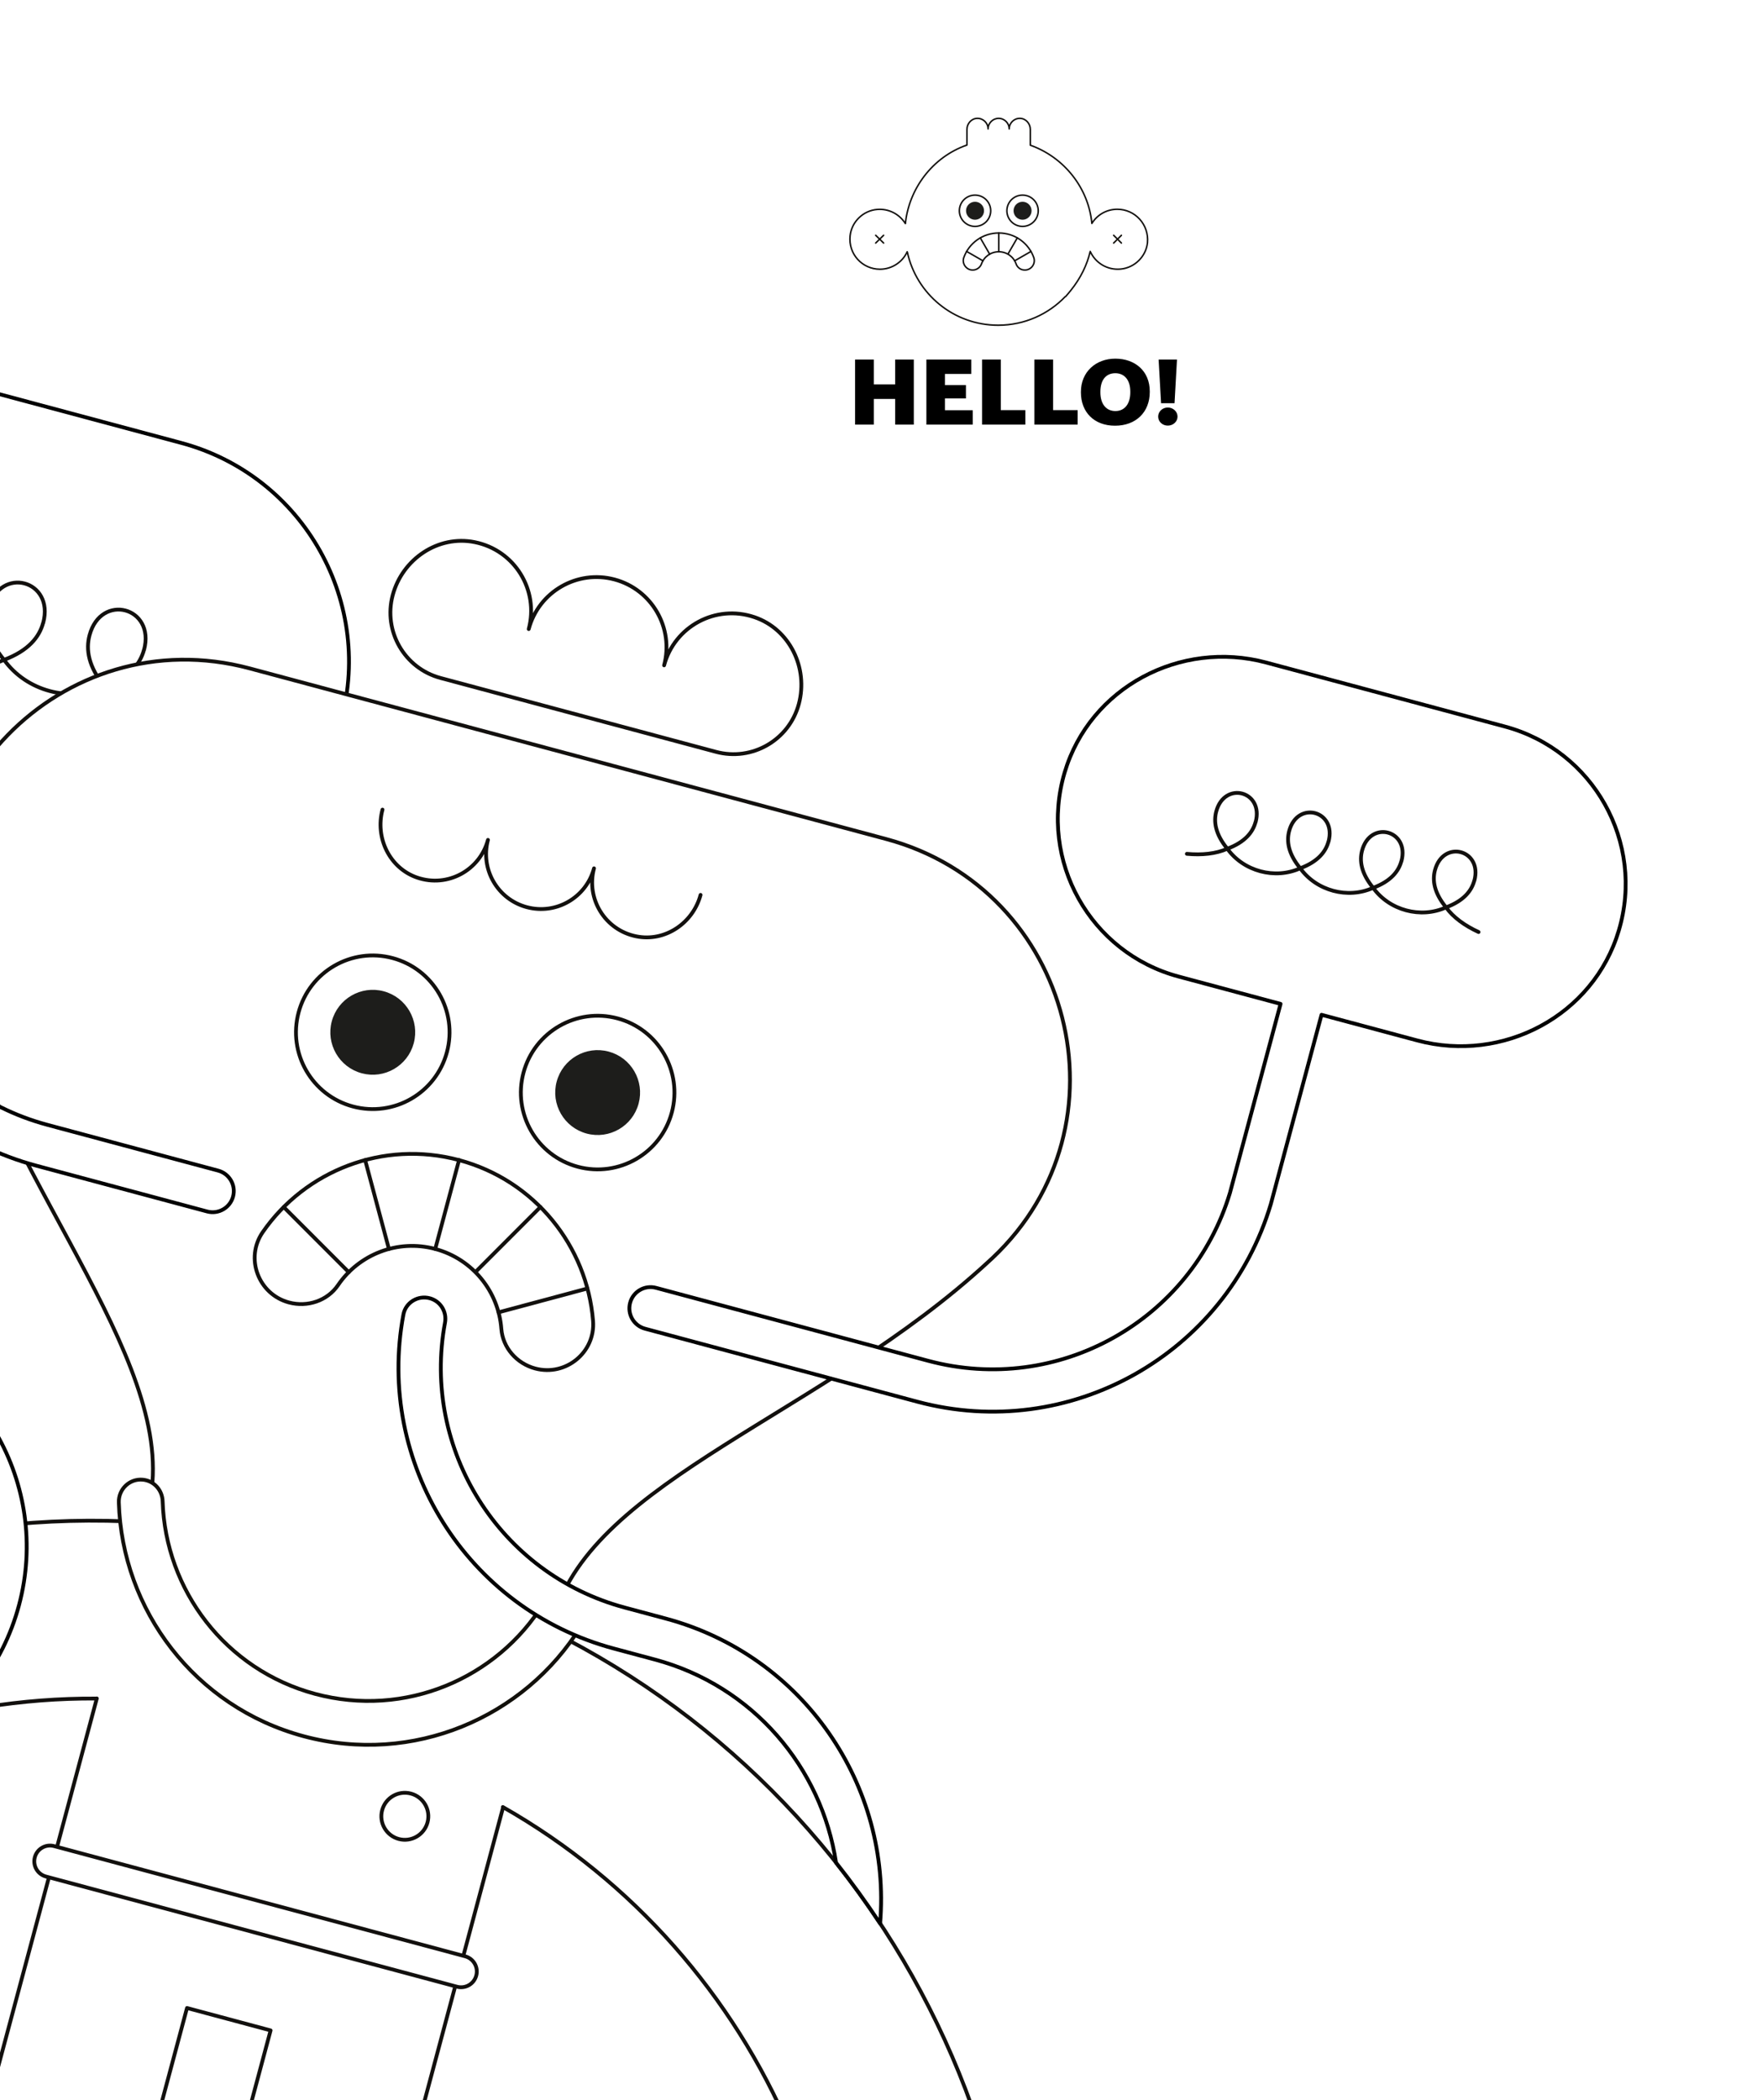 <svg width="465" height="554" viewBox="0 0 465 554" fill="none" xmlns="http://www.w3.org/2000/svg">
<rect x="0" y="0" width="465" height="554" fill="#808080" stroke="none"/>
<g clip-path="url(#clip0)">
<rect width="465" height="554" fill="white"/>
<path d="M-34.337 218.523L15.689 231.928C47.134 240.354 80.327 222.824 89.596 191.606C99.221 159.226 80.223 125.507 47.811 116.822L-142.624 65.795C-174.068 57.37 -207.262 74.899 -216.546 106.091C-226.191 138.465 -207.172 172.19 -174.761 180.875C-147.885 188.076 -95.595 202.088 -45.136 215.608" fill="white"/>
<path d="M-34.337 218.523L15.689 231.928C47.134 240.354 80.327 222.824 89.596 191.606C99.221 159.226 80.223 125.507 47.811 116.822L-142.624 65.795C-174.068 57.37 -207.262 74.899 -216.546 106.091C-226.191 138.465 -207.172 172.19 -174.761 180.875C-147.885 188.076 -95.595 202.088 -45.136 215.608" stroke="black" stroke-miterlimit="10" stroke-linecap="round" stroke-linejoin="round"/>
<path d="M39.544 190.149C34.57 187.89 30.322 184.811 27.695 181.196L27.675 181.19L27.695 181.196C23.299 175.871 22.621 171.322 23.63 167.556C26.646 156.3 41.042 160.113 38.015 171.411L37.994 171.405C36.985 175.171 34.129 178.751 27.654 181.185L27.675 181.19L27.654 181.185C18.442 185.355 6.98 182.284 1.087 174.066L1.067 174.06L1.087 174.066C-3.309 168.741 -3.987 164.193 -2.978 160.427C0.038 149.17 14.434 152.983 11.406 164.281L11.386 164.276C10.377 168.041 7.521 171.621 1.046 174.055L1.067 174.06L1.046 174.055C-8.166 178.225 -19.628 175.154 -25.521 166.936L-25.542 166.931L-25.521 166.936C-29.917 161.612 -30.595 157.063 -29.586 153.297C-26.57 142.041 -12.175 145.854 -15.202 157.151L-15.222 157.146C-16.231 160.912 -19.087 164.492 -25.562 166.925L-25.542 166.931L-25.562 166.925C-34.774 171.096 -46.237 168.024 -52.129 159.807L-52.15 159.801L-52.129 159.807C-56.526 154.482 -57.203 149.933 -56.194 146.167C-53.178 134.911 -38.783 138.724 -41.81 150.022L-41.831 150.016C-42.84 153.782 -45.696 157.362 -52.171 159.796L-52.15 159.801L-52.171 159.796C-53.196 160.249 -54.267 160.623 -55.43 160.929C-62.879 162.882 -71.007 160.703 -76.502 155.283C-77.336 154.442 -78.096 153.577 -78.758 152.671L-78.779 152.666L-78.758 152.671C-83.154 147.347 -83.832 142.798 -82.823 139.032C-79.807 127.776 -65.412 131.589 -68.439 142.887L-68.459 142.881C-69.468 146.647 -72.324 150.227 -78.799 152.66L-78.779 152.666L-78.799 152.66C-88.011 156.831 -99.474 153.76 -105.366 145.542L-105.387 145.536L-105.366 145.542C-109.763 140.217 -110.441 135.668 -109.432 131.903C-106.415 120.646 -92.02 124.459 -95.047 135.757L-95.068 135.751C-96.077 139.517 -98.933 143.097 -105.408 145.531L-105.387 145.536L-105.408 145.531C-114.62 149.701 -126.082 146.63 -131.975 138.412L-131.995 138.407L-131.975 138.412C-136.371 133.088 -137.049 128.539 -136.04 124.773C-133.024 113.516 -118.628 117.33 -121.655 128.627L-121.676 128.622C-122.685 132.388 -125.541 135.967 -132.016 138.401L-131.995 138.407L-132.016 138.401C-141.228 142.572 -152.69 139.5 -158.583 131.282L-158.604 131.277L-158.583 131.282C-162.979 125.958 -163.657 121.409 -162.648 117.643C-159.632 106.387 -145.236 110.2 -148.263 121.498L-148.284 121.492C-149.293 125.258 -152.149 128.838 -158.624 131.271L-158.604 131.277L-158.624 131.271C-162.691 133.115 -167.925 133.632 -173.363 133.101" fill="white"/>
<path d="M39.544 190.149C34.57 187.89 30.322 184.811 27.695 181.196L27.675 181.19L27.695 181.196C23.299 175.871 22.621 171.322 23.63 167.556C26.646 156.3 41.042 160.113 38.015 171.411L37.994 171.405C36.985 175.171 34.129 178.751 27.654 181.185L27.675 181.19L27.654 181.185C18.442 185.355 6.98 182.284 1.087 174.066L1.067 174.06L1.087 174.066C-3.309 168.741 -3.987 164.193 -2.978 160.427C0.038 149.17 14.434 152.983 11.406 164.281L11.386 164.276C10.377 168.041 7.521 171.621 1.046 174.055L1.067 174.06L1.046 174.055C-8.166 178.225 -19.628 175.154 -25.521 166.936L-25.542 166.931L-25.521 166.936C-29.917 161.612 -30.595 157.063 -29.586 153.297C-26.57 142.041 -12.175 145.854 -15.202 157.151L-15.222 157.146C-16.231 160.912 -19.087 164.492 -25.562 166.925L-25.542 166.931L-25.562 166.925C-34.774 171.096 -46.237 168.024 -52.129 159.807L-52.15 159.801L-52.129 159.807C-56.526 154.482 -57.203 149.933 -56.194 146.167C-53.178 134.911 -38.783 138.724 -41.81 150.022L-41.831 150.016C-42.84 153.782 -45.696 157.362 -52.171 159.796L-52.15 159.801L-52.171 159.796C-53.196 160.249 -54.267 160.623 -55.43 160.929C-62.879 162.882 -71.007 160.703 -76.502 155.283C-77.336 154.442 -78.096 153.577 -78.758 152.671L-78.779 152.666L-78.758 152.671C-83.154 147.347 -83.832 142.798 -82.823 139.032C-79.807 127.776 -65.412 131.589 -68.439 142.887L-68.459 142.881C-69.468 146.647 -72.324 150.227 -78.799 152.66L-78.779 152.666L-78.799 152.66C-88.011 156.831 -99.474 153.76 -105.366 145.542L-105.387 145.536L-105.366 145.542C-109.763 140.217 -110.441 135.668 -109.432 131.903C-106.415 120.646 -92.02 124.459 -95.047 135.757L-95.068 135.751C-96.077 139.517 -98.933 143.097 -105.408 145.531L-105.387 145.536L-105.408 145.531C-114.62 149.701 -126.082 146.63 -131.975 138.412L-131.995 138.407L-131.975 138.412C-136.371 133.088 -137.049 128.539 -136.04 124.773C-133.024 113.516 -118.628 117.33 -121.655 128.627L-121.676 128.622C-122.685 132.388 -125.541 135.967 -132.016 138.401L-131.995 138.407L-132.016 138.401C-141.228 142.572 -152.69 139.5 -158.583 131.282L-158.604 131.277L-158.583 131.282C-162.979 125.958 -163.657 121.409 -162.648 117.643C-159.632 106.387 -145.236 110.2 -148.263 121.498L-148.284 121.492C-149.293 125.258 -152.149 128.838 -158.624 131.271L-158.604 131.277L-158.624 131.271C-162.691 133.115 -167.925 133.632 -173.363 133.101" stroke="#12100E" stroke-miterlimit="10" stroke-linecap="round" stroke-linejoin="round"/>
<path d="M145.185 430.128C238.991 476.879 290.144 584.611 261.961 689.788L243.159 759.962L197.844 747.82L216.647 677.646C238.086 597.636 201.51 515.757 132.702 476.631L132.768 476.715C132.768 476.715 31.497 854.993 32.362 851.763L-10.256 840.343L71.412 535.552L49.352 529.641L-32.316 834.432L-74.935 823.012C-75.839 826.387 25.553 447.986 25.553 447.986L25.501 448.017C-53.631 447.502 -126.261 500.098 -147.705 580.129L-166.508 650.302L-211.761 638.177L-192.958 568.003C-164.776 462.826 -66.61 395.104 38.004 401.52L38.056 401.49L38.138 401.512L39.131 397.807C48.243 361.496 4.391 316.155 -13.263 259.394C-13.405 258.937 -13.542 258.459 -13.684 258.002C-28.391 209.089 16.537 163.075 65.885 176.298L233.828 221.298C283.134 234.51 299.089 296.792 261.943 331.79C261.585 332.135 261.208 332.475 260.83 332.815C217.186 373.129 156.539 390.47 146.248 426.487L145.256 430.192" fill="white"/>
<path d="M145.185 430.128C238.991 476.879 290.144 584.611 261.961 689.788L243.159 759.962L197.844 747.82L216.647 677.646C238.086 597.636 201.51 515.757 132.702 476.631L132.768 476.715C132.768 476.715 31.497 854.993 32.362 851.763L-10.256 840.343L71.412 535.552L49.352 529.641L-32.316 834.432L-74.935 823.012C-75.839 826.387 25.553 447.986 25.553 447.986L25.501 448.017C-53.631 447.502 -126.261 500.098 -147.705 580.129L-166.508 650.302L-211.761 638.177L-192.958 568.003C-164.776 462.826 -66.61 395.104 38.004 401.52L38.056 401.49L38.138 401.512L39.131 397.807C48.243 361.496 4.391 316.155 -13.263 259.394C-13.405 258.937 -13.542 258.459 -13.684 258.002C-28.391 209.089 16.537 163.075 65.885 176.298L233.828 221.298C283.134 234.51 299.089 296.792 261.943 331.79C261.585 332.135 261.208 332.475 260.83 332.815C217.186 373.129 156.539 390.47 146.248 426.487L145.256 430.192" stroke="#12100E" stroke-miterlimit="10" stroke-linecap="round" stroke-linejoin="round"/>
<path d="M210.815 185.687C213.363 176.179 208.409 165.941 199.087 162.782C188.856 159.313 178.002 165.249 175.256 175.497C177.898 165.64 172.037 155.49 162.18 152.848C152.323 150.207 142.173 156.067 139.532 165.925C142.283 155.656 135.846 145.108 125.251 142.997C115.599 141.073 106.189 147.462 103.642 156.97C101.089 166.497 106.738 176.282 116.266 178.835L188.95 198.311C198.478 200.864 208.262 195.215 210.815 185.687Z" fill="white" stroke="#12100E" stroke-miterlimit="10" stroke-linecap="round" stroke-linejoin="round"/>
<path d="M150.844 420.617C148.136 419.362 144.992 420.394 143.43 422.931C131.143 442.776 106.881 453.148 83.174 446.796C59.468 440.444 43.637 419.351 42.924 396.001C42.84 393.023 40.612 390.551 37.661 390.29C34.193 389.978 31.257 392.786 31.359 396.276C32.189 424.621 51.391 450.256 80.18 457.97C108.97 465.684 138.416 453.084 153.308 428.953C155.141 425.981 154.002 422.081 150.844 420.617Z" fill="white" stroke="#12100B" stroke-miterlimit="10" stroke-linecap="round" stroke-linejoin="round"/>
<path d="M12.127 494.964L120.598 524.029C122.82 524.624 125.09 523.314 125.686 521.091C126.281 518.869 124.971 516.599 122.748 516.003L14.278 486.939C12.056 486.343 9.785 487.654 9.19 489.876C8.594 492.099 9.905 494.369 12.127 494.964Z" fill="white" stroke="#12100E" stroke-miterlimit="10" stroke-linecap="round" stroke-linejoin="round"/>
<path d="M105.234 485.063C108.541 485.949 111.941 483.986 112.827 480.679C113.713 477.371 111.75 473.972 108.443 473.086C105.136 472.2 101.736 474.162 100.85 477.47C99.964 480.777 101.927 484.176 105.234 485.063Z" fill="white" stroke="#12100E" stroke-miterlimit="10" stroke-linecap="round" stroke-linejoin="round"/>
<path d="M93.129 291.85C103.938 294.746 115.048 288.332 117.944 277.524C120.84 266.715 114.426 255.606 103.617 252.71C92.809 249.814 81.699 256.228 78.803 267.036C75.907 277.845 82.321 288.954 93.129 291.85Z" fill="white" stroke="#12100E" stroke-miterlimit="10" stroke-linecap="round" stroke-linejoin="round"/>
<path d="M95.605 282.61C101.31 284.139 107.175 280.753 108.704 275.048C110.232 269.342 106.846 263.478 101.141 261.949C95.436 260.42 89.571 263.806 88.043 269.512C86.514 275.217 89.9 281.081 95.605 282.61Z" fill="#1D1D1B" stroke="#1D1D1B" stroke-miterlimit="10"/>
<path d="M152.479 307.752C163.287 310.649 174.397 304.234 177.293 293.426C180.189 282.618 173.775 271.508 162.966 268.612C152.158 265.716 141.048 272.13 138.152 282.938C135.256 293.747 141.67 304.856 152.479 307.752Z" fill="white" stroke="#12100E" stroke-miterlimit="10" stroke-linecap="round" stroke-linejoin="round"/>
<path d="M154.955 298.513C160.66 300.041 166.524 296.656 168.053 290.95C169.582 285.245 166.196 279.38 160.491 277.852C154.785 276.323 148.921 279.709 147.392 285.414C145.863 291.12 149.249 296.984 154.955 298.513Z" fill="#1D1D1B" stroke="#1D1D1B" stroke-miterlimit="10"/>
<path d="M141.242 360.962C136.385 359.66 132.688 355.516 132.307 350.517C131.587 340.774 124.823 332.102 114.863 329.433C104.903 326.765 94.71 330.893 89.215 338.971C86.38 343.13 81.111 344.85 76.254 343.548C68.188 341.387 64.586 331.864 69.337 324.998C80.528 308.83 101.059 300.613 121.144 305.994C141.229 311.376 154.9 328.758 156.508 348.356C157.19 356.677 149.309 363.123 141.242 360.962Z" fill="white" stroke="#12100E" stroke-miterlimit="10" stroke-linecap="round" stroke-linejoin="round"/>
<path d="M131.558 346.149L155.012 339.862" stroke="#12100E" stroke-miterlimit="10" stroke-linecap="round" stroke-linejoin="round"/>
<path d="M125.684 335.311L142.62 318.367" stroke="#12100E" stroke-miterlimit="10" stroke-linecap="round" stroke-linejoin="round"/>
<path d="M102.641 329.446L96.359 305.971" stroke="#12100E" stroke-miterlimit="10" stroke-linecap="round" stroke-linejoin="round"/>
<path d="M92.048 335.562L74.879 318.39" stroke="#12100E" stroke-miterlimit="10" stroke-linecap="round" stroke-linejoin="round"/>
<path d="M114.862 329.434L121.148 305.975" stroke="#12100E" stroke-miterlimit="10" stroke-linecap="round" stroke-linejoin="round"/>
<path d="M113.41 342.433C116.25 343.194 117.985 346.019 117.43 348.914C111.273 382.179 131.649 415.121 164.904 424.031L175.708 426.926C212.112 436.681 235.321 471.065 232.261 507.344C228.617 501.846 224.739 496.484 220.635 491.304C216.874 466.321 198.784 444.689 172.813 437.73L162.009 434.835C123.033 424.392 99.162 385.727 106.465 346.703C107.065 343.556 110.282 341.595 113.41 342.433Z" fill="white" stroke="black" stroke-miterlimit="10" stroke-linecap="round" stroke-linejoin="round"/>
<path d="M-51.966 535.621C-86.229 526.44 -106.818 491.743 -98.805 457.476C-86.108 460.878 -75.448 463.734 -68.164 465.686C-36.287 474.227 -3.535 455.301 5 423.445C13.542 391.568 -5.385 358.817 -37.241 350.281L-228.87 298.934C-260.746 290.393 -293.492 309.299 -302.034 341.175C-310.575 373.052 -291.648 405.804 -259.792 414.339C-232.917 421.541 -160.047 441.066 -109.589 454.586C-119.201 494.822 -95.071 535.651 -54.861 546.425L-54.84 546.431L-4.381 559.951L-1.486 549.147L-51.966 535.621Z" fill="white" stroke="black" stroke-miterlimit="10" stroke-linecap="round" stroke-linejoin="round"/>
<path d="M205.087 555.997C203.355 558.842 201.424 561.522 199.293 564.039C183.418 582.79 157.608 591.777 132.317 585L132.296 584.994L41.091 560.556L38.197 571.36L129.401 595.798L129.422 595.804C158.129 603.496 187.408 593.828 206.089 573.249C207.558 571.636 208.935 569.953 210.262 568.213C208.683 564.063 206.948 560.003 205.087 555.997Z" fill="white" stroke="black" stroke-miterlimit="10" stroke-linecap="round" stroke-linejoin="round"/>
<path d="M-45.141 215.629C-54.753 255.864 -30.623 296.693 9.587 307.467L9.608 307.473L54.675 319.549C57.659 320.348 60.717 318.565 61.511 315.602C62.311 312.618 60.528 309.56 57.565 308.766L12.497 296.69L12.477 296.684C-21.766 287.509 -42.355 252.812 -34.342 218.544" fill="white"/>
<path d="M-45.141 215.629C-54.753 255.864 -30.623 296.693 9.587 307.467L9.608 307.473L54.675 319.549C57.659 320.348 60.717 318.565 61.511 315.602C62.311 312.618 60.528 309.56 57.565 308.766L12.497 296.69L12.477 296.684C-21.766 287.509 -42.355 252.812 -34.342 218.544" stroke="black" stroke-miterlimit="10" stroke-linecap="round" stroke-linejoin="round"/>
<path d="M397.14 191.633L334.148 174.754C311.532 168.694 287.641 181.305 280.964 203.756C274.04 227.044 287.714 251.331 311.029 257.578C328.933 262.375 311.77 257.777 337.946 264.79L324.58 314.673C314.386 348.356 279.207 368.11 244.964 358.935L244.943 358.93L173.124 339.686C170.14 338.886 167.081 340.669 166.287 343.632C165.488 346.616 167.25 349.669 170.234 350.469L242.054 369.713L242.074 369.718C282.285 380.493 323.596 357.198 335.39 317.547L348.756 267.665L374.026 274.436C396.642 280.496 420.534 267.885 427.211 245.435C434.155 222.151 420.476 197.886 397.14 191.633Z" fill="white" stroke="black" stroke-miterlimit="10" stroke-linecap="round" stroke-linejoin="round"/>
<path d="M100.943 213.549C98.947 220.998 102.822 229.007 110.119 231.491C118.125 234.21 126.626 229.562 128.777 221.536C126.709 229.253 131.283 237.206 139.021 239.279C146.738 241.347 154.691 236.773 156.764 229.035C154.614 237.061 159.652 245.337 167.945 246.985C175.501 248.503 182.887 243.49 184.883 236.041" fill="white"/>
<path d="M100.943 213.549C98.947 220.998 102.822 229.007 110.119 231.491C118.125 234.21 126.626 229.562 128.777 221.536C126.709 229.253 131.283 237.206 139.021 239.279C146.738 241.347 154.691 236.773 156.764 229.035C154.614 237.061 159.652 245.337 167.945 246.985C175.501 248.503 182.887 243.49 184.883 236.041" stroke="#12100E" stroke-miterlimit="10" stroke-linecap="round" stroke-linejoin="round"/>
<path d="M313.217 225.212C317.154 225.583 320.918 225.202 323.875 223.877L323.896 223.883L323.875 223.877C328.556 222.132 330.62 219.531 331.348 216.815L331.369 216.82C333.558 208.65 323.154 205.907 320.976 214.035C320.248 216.752 320.736 220.036 323.916 223.888L323.896 223.883L323.916 223.888C328.194 229.821 336.466 232.037 343.116 229.033L343.137 229.038L343.116 229.033C347.797 227.287 349.861 224.687 350.589 221.97L350.61 221.976C352.799 213.806 342.395 211.063 340.217 219.191C339.49 221.907 339.977 225.192 343.157 229.044L343.137 229.038L343.157 229.044C347.435 234.976 355.708 237.193 362.357 234.189L362.378 234.194L362.357 234.189C367.038 232.443 369.102 229.842 369.83 227.126L369.851 227.131C372.04 218.962 361.636 216.218 359.458 224.347C358.731 227.063 359.218 230.348 362.399 234.2L362.378 234.194L362.399 234.2C366.676 240.132 374.949 242.349 381.598 239.344L381.619 239.35L381.598 239.344C386.279 237.599 388.343 234.998 389.071 232.281L389.092 232.287C391.281 224.117 380.878 221.374 378.7 229.502C377.972 232.219 378.459 235.503 381.64 239.355L381.619 239.35L381.64 239.355C383.518 241.976 386.607 244.193 390.202 245.84" fill="white"/>
<path d="M313.217 225.212C317.154 225.583 320.918 225.202 323.875 223.877L323.896 223.883L323.875 223.877C328.556 222.132 330.62 219.531 331.348 216.815L331.369 216.82C333.558 208.65 323.154 205.907 320.976 214.035C320.248 216.752 320.736 220.036 323.916 223.888L323.896 223.883L323.916 223.888C328.194 229.821 336.466 232.037 343.116 229.033L343.137 229.038L343.116 229.033C347.797 227.287 349.861 224.687 350.589 221.97L350.61 221.976C352.799 213.806 342.395 211.063 340.217 219.191C339.49 221.907 339.977 225.192 343.157 229.044L343.137 229.038L343.157 229.044C347.435 234.976 355.708 237.193 362.357 234.189L362.378 234.194L362.357 234.189C367.038 232.443 369.102 229.842 369.83 227.126L369.851 227.131C372.04 218.962 361.636 216.218 359.458 224.347C358.731 227.063 359.218 230.348 362.399 234.2L362.378 234.194L362.399 234.2C366.676 240.132 374.949 242.349 381.598 239.344L381.619 239.35L381.598 239.344C386.279 237.599 388.343 234.998 389.071 232.281L389.092 232.287C391.281 224.117 380.878 221.374 378.7 229.502C377.972 232.219 378.459 235.503 381.64 239.355L381.619 239.35L381.64 239.355C383.518 241.976 386.607 244.193 390.202 245.84" stroke="#12100E" stroke-miterlimit="10" stroke-linecap="round" stroke-linejoin="round"/>
<path d="M225.656 112H230.6V105.232H236.24V112H241.16V94.84H236.24V101.392H230.6V94.84H225.656V112ZM244.476 112H256.716V108.208H249.372V105.088H254.916V101.584H249.372V98.632H256.332V94.84H244.476V112ZM259.172 112H270.596V108.184H264.116V94.84H259.172V112ZM272.976 112H284.4V108.184H277.92V94.84H272.976V112ZM294.356 108.424C291.98 108.424 290.396 106.624 290.396 103.504V103.312C290.396 100.192 291.908 98.44 294.332 98.44C296.756 98.44 298.292 100.24 298.292 103.288V103.48C298.292 106.552 296.78 108.424 294.356 108.424ZM294.26 112.288C299.804 112.288 303.428 108.688 303.428 103.408V103.216C303.428 97.888 299.564 94.6 294.332 94.6C289.196 94.6 285.26 98.104 285.26 103.336V103.528C285.26 108.688 288.716 112.288 294.26 112.288ZM308.188 112.264C309.604 112.264 310.756 111.208 310.756 109.888C310.756 108.568 309.604 107.488 308.188 107.488C306.772 107.488 305.644 108.568 305.644 109.888C305.644 111.208 306.772 112.264 308.188 112.264ZM306.412 106.36H309.964L310.612 94.84H305.764L306.412 106.36Z" fill="black"/>
<g clip-path="url(#clip1)">
<path d="M294.856 55.198C292.025 55.198 289.543 56.675 288.149 58.934C287.278 49.681 280.92 41.514 271.905 38.299V34.128C271.905 32.608 270.729 31.261 269.205 31.217C267.637 31.174 266.33 32.434 266.33 33.998C266.33 32.477 265.068 31.217 263.543 31.217C262.019 31.217 260.756 32.477 260.756 33.998C260.756 32.434 259.45 31.174 257.882 31.217C256.357 31.261 255.182 32.608 255.182 34.128V38.255C245.949 41.47 239.852 49.942 238.937 58.978C237.413 56.545 234.626 54.981 231.49 55.242C227.789 55.546 224.74 58.5 224.348 62.193C223.826 66.972 227.527 71.012 232.231 71.012C235.41 71.012 238.197 69.1 239.416 66.407C239.416 66.45 239.46 66.494 239.46 66.537C241.855 77.528 251.654 85.783 263.413 85.783C270.381 85.783 276.695 82.872 281.138 78.224H281.225C281.66 77.702 282.139 77.181 282.575 76.616C285.231 73.314 286.886 69.839 287.714 66.32C289.064 69.318 292.199 71.316 295.77 70.969C299.429 70.621 302.434 67.667 302.826 64.017C303.261 59.239 299.559 55.198 294.856 55.198Z" fill="white" stroke="#12100E" stroke-width="0.4" stroke-miterlimit="10" stroke-linecap="round" stroke-linejoin="round"/>
<path d="M257.316 59.716C259.601 59.716 261.453 57.869 261.453 55.589C261.453 53.31 259.601 51.462 257.316 51.462C255.031 51.462 253.179 53.31 253.179 55.589C253.179 57.869 255.031 59.716 257.316 59.716Z" fill="white" stroke="#12100E" stroke-width="0.4" stroke-miterlimit="10" stroke-linecap="round" stroke-linejoin="round"/>
<path d="M257.316 57.761C258.519 57.761 259.494 56.789 259.494 55.589C259.494 54.389 258.519 53.417 257.316 53.417C256.114 53.417 255.139 54.389 255.139 55.589C255.139 56.789 256.114 57.761 257.316 57.761Z" fill="#1D1D1B" stroke="#1D1D1B" stroke-width="0.4" stroke-miterlimit="10"/>
<path d="M269.858 59.716C272.143 59.716 273.996 57.869 273.996 55.589C273.996 53.31 272.143 51.462 269.858 51.462C267.574 51.462 265.721 53.31 265.721 55.589C265.721 57.869 267.574 59.716 269.858 59.716Z" fill="white" stroke="#12100E" stroke-width="0.4" stroke-miterlimit="10" stroke-linecap="round" stroke-linejoin="round"/>
<path d="M269.859 57.761C271.061 57.761 272.036 56.789 272.036 55.589C272.036 54.389 271.061 53.417 269.859 53.417C268.656 53.417 267.681 54.389 267.681 55.589C267.681 56.789 268.656 57.761 269.859 57.761Z" fill="#1D1D1B" stroke="#1D1D1B" stroke-width="0.4" stroke-miterlimit="10"/>
<path d="M270.468 71.229C269.423 71.229 268.508 70.621 268.16 69.622C267.506 67.754 265.721 66.407 263.587 66.407C261.453 66.407 259.667 67.754 259.014 69.622C258.666 70.577 257.708 71.229 256.706 71.229C255.007 71.229 253.788 69.535 254.354 67.927C255.704 64.148 259.319 61.454 263.587 61.454C267.855 61.454 271.469 64.148 272.819 67.927C273.386 69.535 272.166 71.229 270.468 71.229Z" fill="white" stroke="#12100E" stroke-width="0.4" stroke-miterlimit="10" stroke-linecap="round" stroke-linejoin="round"/>
<path d="M267.768 68.796L272.079 66.32" stroke="#12100E" stroke-width="0.4" stroke-miterlimit="10" stroke-linecap="round" stroke-linejoin="round"/>
<path d="M266.026 66.972L268.465 62.757" stroke="#12100E" stroke-width="0.4" stroke-miterlimit="10" stroke-linecap="round" stroke-linejoin="round"/>
<path d="M263.587 66.407V61.454" stroke="#12100E" stroke-width="0.4" stroke-miterlimit="10" stroke-linecap="round" stroke-linejoin="round"/>
<path d="M261.191 67.058L258.709 62.757" stroke="#12100E" stroke-width="0.4" stroke-miterlimit="10" stroke-linecap="round" stroke-linejoin="round"/>
<path d="M259.406 68.796L255.095 66.32" stroke="#12100E" stroke-width="0.4" stroke-miterlimit="10" stroke-linecap="round" stroke-linejoin="round"/>
<path d="M231.099 62.062L233.189 64.104" stroke="#12100B" stroke-width="0.4" stroke-miterlimit="10" stroke-linecap="round" stroke-linejoin="round"/>
<path d="M233.189 62.062L231.099 64.104" stroke="#12100B" stroke-width="0.4" stroke-miterlimit="10" stroke-linecap="round" stroke-linejoin="round"/>
<path d="M293.898 62.062L295.945 64.104" stroke="#12100B" stroke-width="0.4" stroke-miterlimit="10" stroke-linecap="round" stroke-linejoin="round"/>
<path d="M295.945 62.062L293.898 64.104" stroke="#12100B" stroke-width="0.4" stroke-miterlimit="10" stroke-linecap="round" stroke-linejoin="round"/>
</g>
</g>
<defs>
<clipPath id="clip0">
<rect width="465" height="554" fill="white"/>
</clipPath>
<clipPath id="clip1">
<rect width="79" height="55" fill="white" transform="translate(224 31)"/>
</clipPath>
</defs>
</svg>

